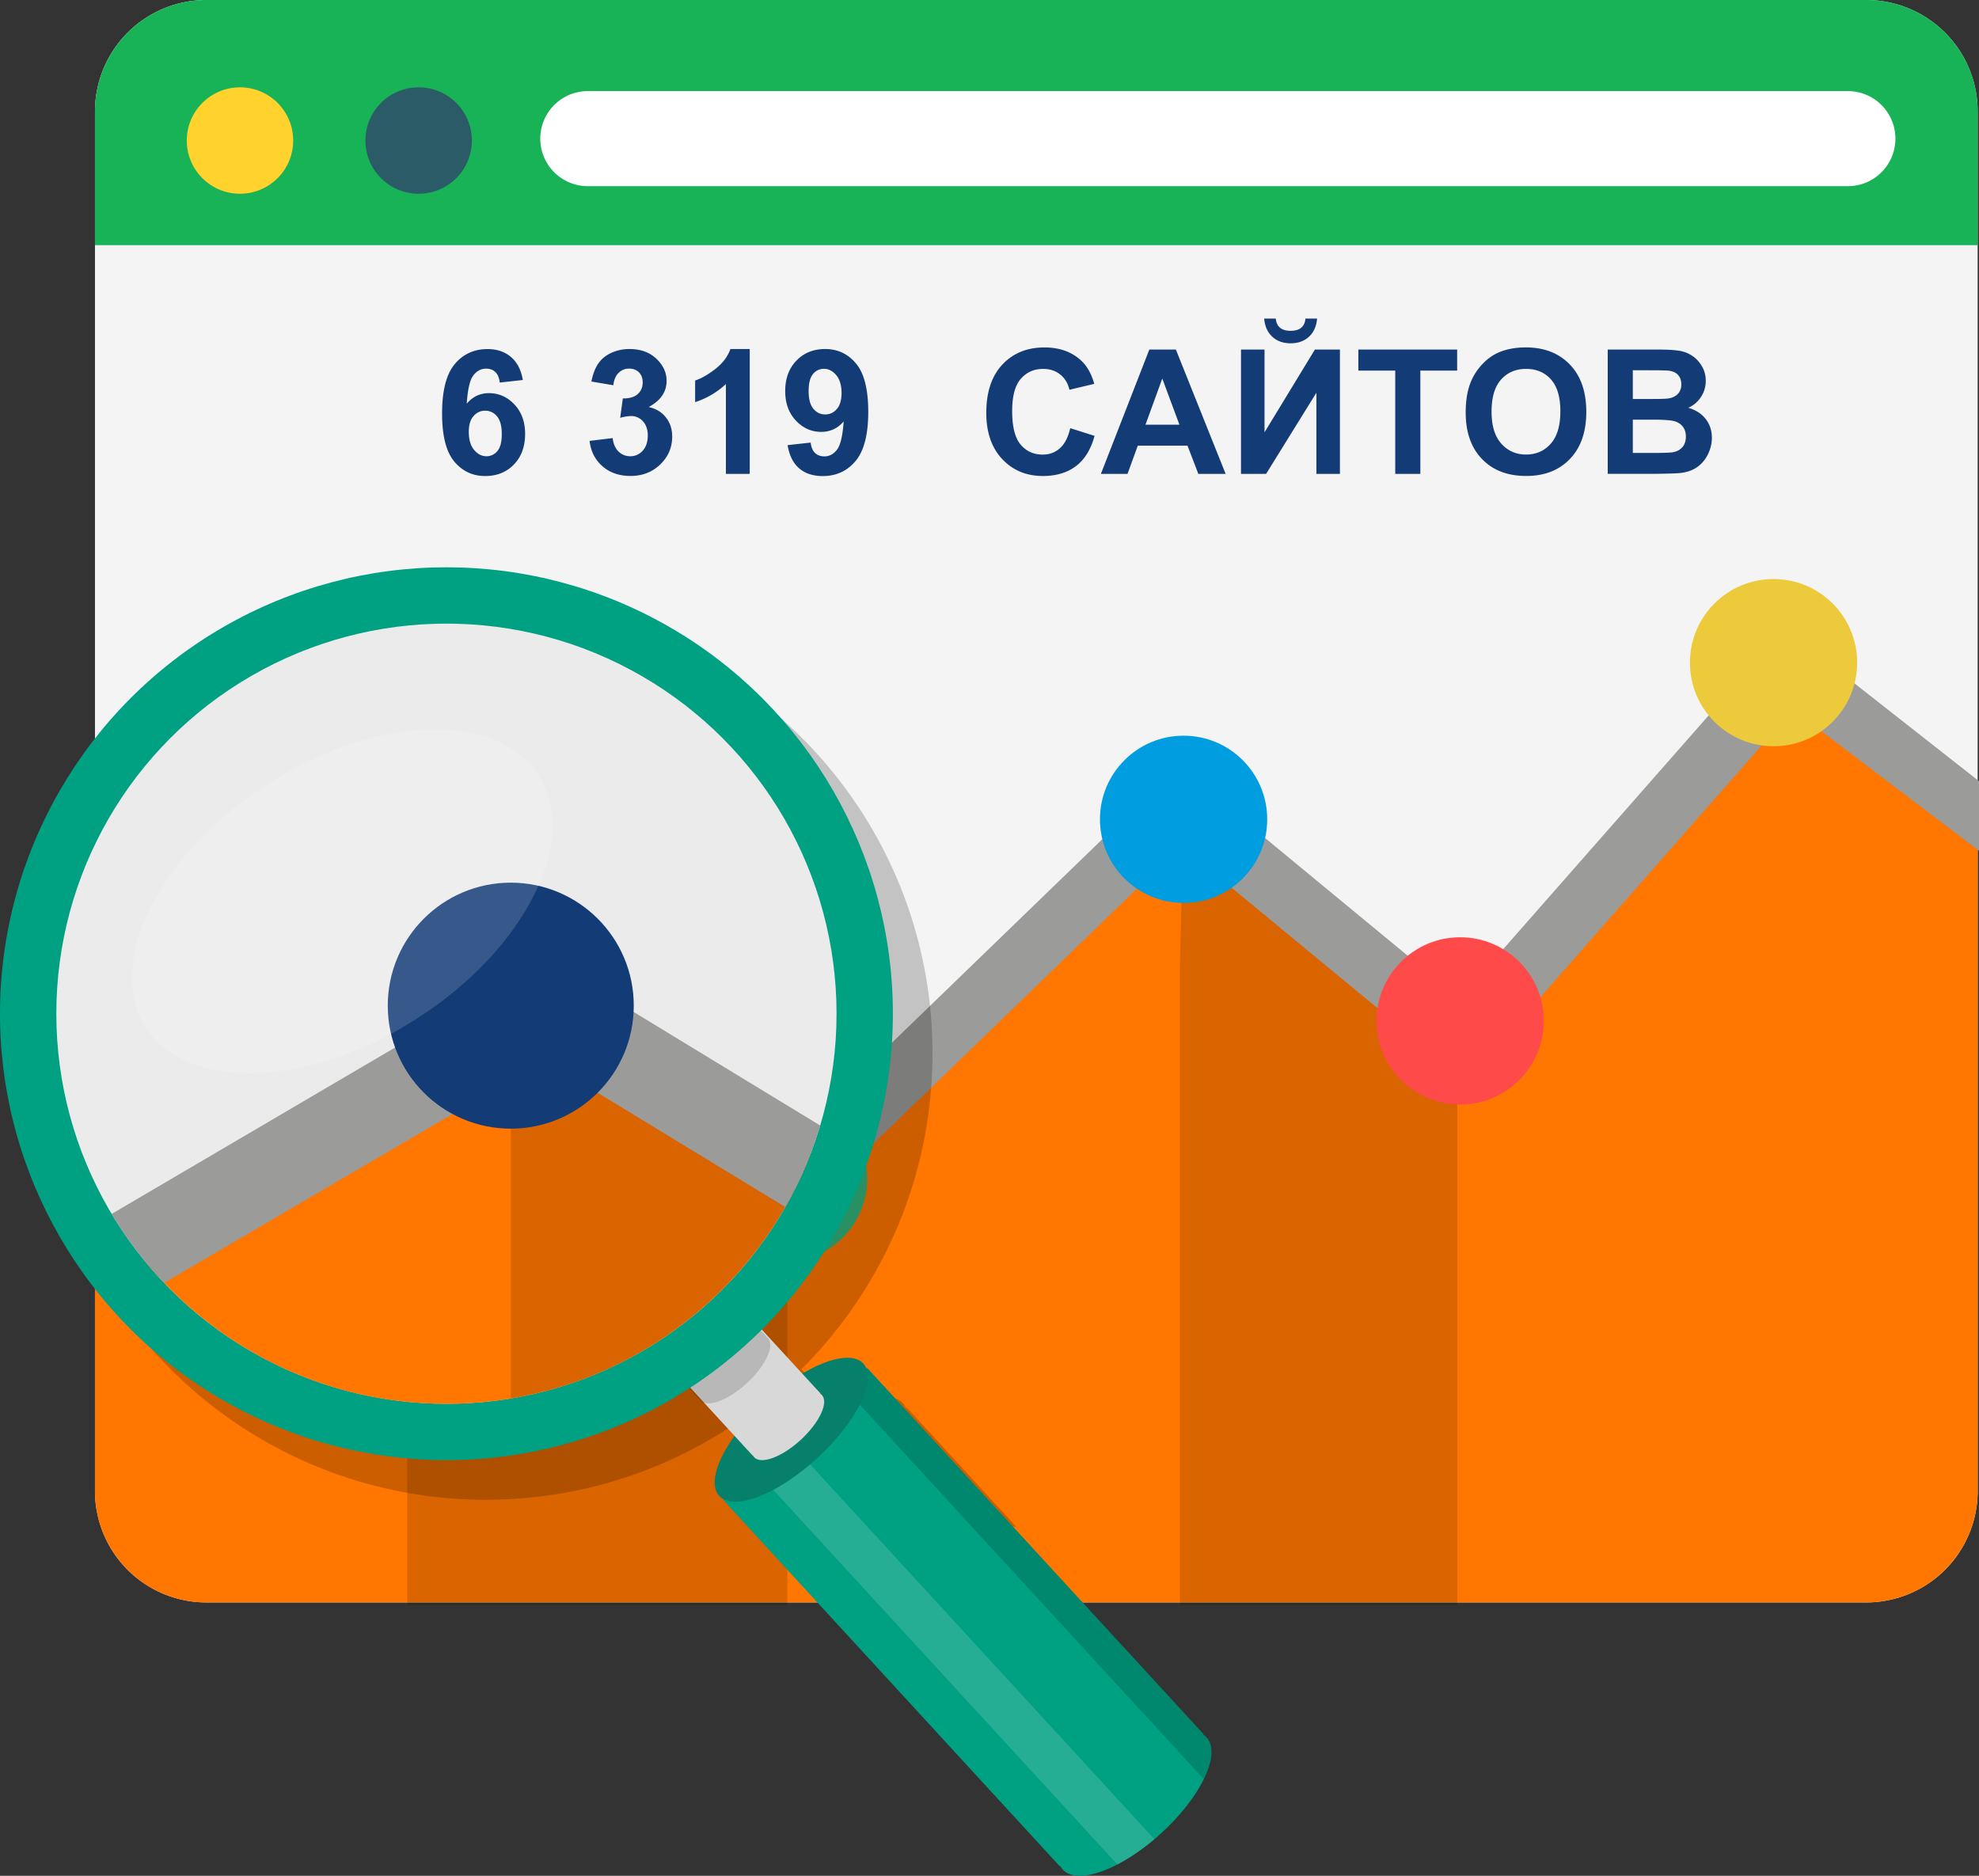 <svg xmlns="http://www.w3.org/2000/svg" width="141.107" height="133.755" viewBox="0 0 141.107 133.755"><rect x="0" y="0" width="141.107" height="133.755" fill="#333333" stroke="none"/><path fill="#F4F4F4" d="M141.013 106.32a7.943 7.943 0 0 1-7.943 7.942H14.714a7.943 7.943 0 0 1-7.942-7.943V7.943A7.943 7.943 0 0 1 14.714 0H133.07a7.944 7.944 0 0 1 7.942 7.944v98.375z"/><path fill="#18B357" d="M141.013 17.48V7.945A7.944 7.944 0 0 0 133.07 0H14.714a7.943 7.943 0 0 0-7.942 7.944v9.537h134.24z"/><path fill="#FF7600" d="M6.77 82.687v23.633a7.943 7.943 0 0 0 7.943 7.943h118.355a7.943 7.943 0 0 0 7.943-7.943V56.668l-14.946-8.943L103.3 72.93 83.784 56.668 57.767 84.312 30.12 69.85 6.77 82.687z"/><path fill="#FFF" d="M135.146 9.886a3.39 3.39 0 0 1-3.39 3.39H41.913a3.39 3.39 0 0 1-3.39-3.39 3.39 3.39 0 0 1 3.39-3.39h89.844a3.39 3.39 0 0 1 3.39 3.39z"/><circle fill="#FFD22D" cx="17.111" cy="10.021" r="3.794"/><circle fill="#2B5B66" cx="29.849" cy="10.021" r="3.795"/><g fill="#133B75"><path d="M37.28 27.096l-1.647.182c-.04-.34-.145-.59-.314-.75-.17-.16-.39-.242-.66-.242-.358 0-.662.162-.91.484-.247.322-.403.993-.468 2.014.423-.5.95-.75 1.578-.75.71 0 1.316.27 1.823.81.506.54.76 1.238.76 2.093 0 .907-.268 1.635-.8 2.184-.53.55-1.215.823-2.05.823-.895 0-1.63-.348-2.208-1.043-.575-.695-.863-1.836-.863-3.42 0-1.625.3-2.796.9-3.514s1.38-1.076 2.34-1.076c.674 0 1.23.188 1.673.565s.723.923.844 1.64zm-3.853 3.707c0 .553.127.98.38 1.28.255.3.546.45.872.45a.992.992 0 0 0 .785-.37c.21-.245.314-.648.314-1.21 0-.575-.114-.998-.34-1.266a1.06 1.06 0 0 0-.848-.402c-.325 0-.602.128-.827.384s-.338.633-.338 1.133zM42.038 31.438l1.645-.2c.053.42.193.74.424.962.23.223.508.333.834.333.352 0 .647-.133.887-.4.24-.265.36-.624.36-1.075 0-.427-.115-.766-.345-1.016a1.1 1.1 0 0 0-.84-.375 2.96 2.96 0 0 0-.782.127l.188-1.385c.46.01.81-.09 1.053-.3.242-.212.363-.493.363-.844 0-.3-.09-.536-.266-.714-.178-.178-.413-.267-.708-.267-.29 0-.54.102-.744.303-.206.2-.33.496-.375.883l-1.565-.265c.108-.536.272-.965.493-1.285.22-.32.525-.572.92-.756a3.077 3.077 0 0 1 1.32-.275c.834 0 1.503.265 2.008.797.415.436.622.928.622 1.476 0 .778-.425 1.4-1.275 1.862.508.11.914.354 1.22.732.303.38.454.836.454 1.372 0 .777-.283 1.44-.852 1.99-.568.547-1.276.82-2.123.82-.802 0-1.467-.23-1.995-.69s-.835-1.066-.92-1.812zM53.458 33.79h-1.7v-6.404a5.855 5.855 0 0 1-2.194 1.288v-1.542c.443-.145.926-.42 1.445-.825.52-.405.876-.878 1.07-1.418h1.378v8.9zM56.158 31.74l1.644-.182c.04.335.146.583.315.744.17.16.394.24.672.24.35 0 .647-.16.894-.482.245-.322.403-.992.472-2.008-.428.496-.962.744-1.604.744-.696 0-1.298-.27-1.804-.808s-.76-1.238-.76-2.102c0-.898.268-1.623.802-2.174.534-.55 1.215-.825 2.04-.825.9 0 1.638.348 2.214 1.043.577.695.865 1.84.865 3.432 0 1.62-.302 2.79-.902 3.508s-1.383 1.076-2.347 1.076c-.692 0-1.252-.185-1.68-.554-.428-.367-.7-.918-.822-1.652zm3.846-3.713c0-.55-.126-.974-.378-1.276-.252-.3-.543-.452-.874-.452a.983.983 0 0 0-.784.372c-.206.247-.31.653-.31 1.218 0 .573.112.993.338 1.26.226.27.508.403.847.403.327 0 .602-.128.825-.386.225-.258.336-.637.336-1.137zM76.31 30.53l1.735.55c-.266.97-.708 1.688-1.327 2.156-.62.47-1.404.705-2.355.705-1.177 0-2.145-.4-2.902-1.206-.757-.804-1.136-1.903-1.136-3.298 0-1.476.38-2.622 1.143-3.438s1.764-1.225 3.006-1.225c1.084 0 1.965.32 2.643.962.402.38.705.923.906 1.633l-1.77.423c-.105-.458-.324-.82-.657-1.087-.332-.267-.736-.4-1.212-.4-.657 0-1.19.236-1.6.708s-.614 1.237-.614 2.293c0 1.12.2 1.92.604 2.395.402.477.927.714 1.572.714.476 0 .885-.15 1.228-.453.34-.305.586-.78.736-1.43zM87.39 33.79h-1.946l-.774-2.014h-3.543l-.732 2.014h-1.898l3.453-8.865h1.893l3.548 8.865zm-3.295-3.508l-1.222-3.29-1.197 3.29h2.42zM88.487 24.925h1.676v5.902l3.592-5.902h1.784v8.865h-1.677v-5.787l-3.586 5.787h-1.79v-8.865zm4.597-2.207h.828c-.05.548-.24.98-.577 1.29-.337.313-.773.47-1.31.47s-.974-.156-1.31-.47-.53-.742-.577-1.29h.828c.028.286.128.503.303.65.172.146.424.22.755.22.33 0 .582-.073.756-.22.174-.147.276-.364.304-.65zM99.484 33.79v-7.365h-2.63v-1.5h7.044v1.5h-2.624v7.365h-1.79zM104.507 29.412c0-.903.135-1.66.405-2.273.2-.453.477-.858.825-1.217.35-.36.73-.625 1.146-.8.552-.232 1.188-.35 1.91-.35 1.307 0 2.352.405 3.135 1.216.785.81 1.178 1.937 1.178 3.38 0 1.43-.39 2.55-1.168 3.358-.777.81-1.817 1.213-3.12 1.213-1.318 0-2.366-.4-3.145-1.206-.777-.803-1.166-1.91-1.166-3.322zm1.845-.06c0 1.004.23 1.765.695 2.282.464.52 1.052.777 1.766.777s1.3-.256 1.757-.77c.457-.515.687-1.285.687-2.313 0-1.016-.223-1.773-.67-2.273-.444-.5-1.036-.75-1.773-.75s-1.332.253-1.784.76c-.453.504-.678 1.268-.678 2.288zM114.633 24.925h3.544c.7 0 1.224.03 1.568.088s.653.18.926.366c.272.184.5.43.68.74.183.308.273.653.273 1.036 0 .415-.11.796-.336 1.143a2.065 2.065 0 0 1-.91.78c.54.156.956.425 1.246.804s.436.824.436 1.336c0 .403-.095.796-.282 1.177s-.443.686-.77.913c-.323.228-.724.367-1.2.42-.297.032-1.017.053-2.157.06h-3.017v-8.865zm1.79 1.475v2.05h1.172c.698 0 1.132-.01 1.3-.03.308-.036.55-.142.724-.317.175-.175.263-.406.263-.692 0-.273-.076-.496-.227-.667-.15-.172-.376-.275-.675-.312-.178-.02-.687-.03-1.53-.03h-1.027zm0 3.526v2.37h1.656c.645 0 1.054-.018 1.227-.054.267-.05.483-.167.65-.354.167-.188.25-.438.25-.753 0-.267-.063-.492-.192-.678s-.315-.32-.56-.405-.772-.127-1.587-.127h-1.445z"/></g><path opacity=".15" d="M29.036 67.323v47.143H56.14V84.23L29.307 69.11zM84.123 69.162v45.304h19.785V74.472L84.395 58.497z"/><path fill="#9B9B9A" d="M6.777 85.84l.035-4.846 23.89-14.027 1.54 3.964z"/><path fill="#9B9B9A" d="M25.57 68.426l2.21-3.634 31.513 19.183-2.212 3.633zM81.23 57.865l2.71-3.28 21.968 18.134L103.2 76zM141.107 55.702v4.964l-16.614-12.604 2.722-3.27z"/><path fill="#9B9B9A" d="M56.118 87.503l-2.957-3.057 30.443-29.45 2.957 3.055zM104.5 77.174l-3.195-2.81 25.887-29.45 3.195 2.81z"/><circle fill="#427EEA" cx="29.314" cy="69.044" r="5.962"/><circle fill="#009DE1" cx="84.392" cy="58.422" r="5.963"/><circle fill="#32B47C" cx="55.869" cy="84.043" r="5.962"/><circle fill="#EDC93C" cx="126.457" cy="47.25" r="5.962"/><circle fill="#FF4A4A" cx="104.112" cy="72.795" r="5.962"/><path opacity=".2" d="M34.655 106.938a31.68 31.68 0 0 0 17.3-5.117l.693.756.017-.014a.63.63 0 0 0 .084.122c.07.078.168.128.276.162l2.17 2.362c-1.022 1.427-1.534 2.76-1.375 3.646h18.632l-7.79-8.483-.036.032c-.01-.008-.027-.01-.038-.016a1.135 1.135 0 0 0-.204-.333c-.71-.77-2.428-.428-4.36.718l-2.88-3.138c5.772-5.762 9.344-13.727 9.344-22.526 0-17.58-14.25-31.83-31.832-31.83-17.58 0-31.83 14.25-31.83 31.83s14.25 31.832 31.83 31.832z"/><path fill="#00A083" d="M61.802 97.58c-1.246-.787-4.168.393-6.807 2.815-2.64 2.424-4.06 5.234-3.38 6.545l-.035.027 23.98 26.107.032-.03c.05.096.11.185.183.265 1.062 1.153 4.22-.014 7.05-2.616 2.834-2.6 4.267-5.65 3.204-6.807a1.15 1.15 0 0 0-.25-.202l.035-.03L61.838 97.55l-.036.03z"/><path opacity=".15" d="M61.838 97.55l-.036.03c-.597-.378-1.584-.3-2.735.15l26.765 29.136c.627-1.28.746-2.383.198-2.98a1.15 1.15 0 0 0-.248-.2l.034-.03L61.838 97.55z"/><path opacity=".15" fill="#FFF" d="M79.672 132.948c.85-.44 1.754-1.05 2.643-1.8L56.632 103.19l-2.33 2.14 25.37 27.618z"/><ellipse transform="rotate(-42.564 56.422 101.95)" fill="#06806A" cx="56.422" cy="101.949" rx="6.976" ry="2.742"/><path fill="#D8D8D8" d="M51.263 91.518c-.586-.37-1.96.185-3.203 1.325-1.243 1.143-1.914 2.466-1.595 3.082l-.014.014 7.217 7.855.017-.012a.63.63 0 0 0 .084.122c.503.546 1.99-.006 3.32-1.23 1.335-1.224 2.01-2.66 1.51-3.205a.865.865 0 0 0-.114-.096l.015-.014-7.218-7.858-.02.016z"/><path opacity=".15" d="M47.42 87.474c-.584-.372-1.96.184-3.202 1.325-1.244 1.14-1.914 2.464-1.595 3.08l-.015.015 7.217 7.857.017-.014a.56.56 0 0 0 .083.122c.502.547 1.99-.006 3.322-1.23 1.334-1.223 2.01-2.658 1.508-3.205a.606.606 0 0 0-.115-.094l.016-.017-7.217-7.854-.02.014z"/><circle fill="#00A083" cx="31.832" cy="72.283" r="31.832"/><circle fill="#EBEBEB" cx="31.832" cy="72.283" r="27.816"/><path fill="#FF7600" d="M36.42 71.71S21.796 81.787 10.19 89.753c5.1 6.31 12.897 10.348 21.643 10.348 11.86 0 21.983-7.427 25.983-17.883L36.42 71.71z"/><path opacity=".15" d="M36.42 99.716c8.865-1.473 16.31-7.134 20.235-14.882-8.797-5.5-20.234-13.123-20.234-13.123v28.006z"/><path fill="#9B9B9A" d="M11.707 91.474L38.81 75.606l17.182 10.46a27.626 27.626 0 0 0 2.49-5.81l-24.32-14.804-3.255 5.342 1.917 1.168-24.865 14.6a27.912 27.912 0 0 0 3.747 4.912z"/><circle fill="#133B75" cx="36.419" cy="71.709" r="8.77"/><ellipse transform="rotate(57.29 24.4 64.273)" opacity=".15" fill="#FFF" cx="24.4" cy="64.271" rx="9.912" ry="16.63"/></svg>